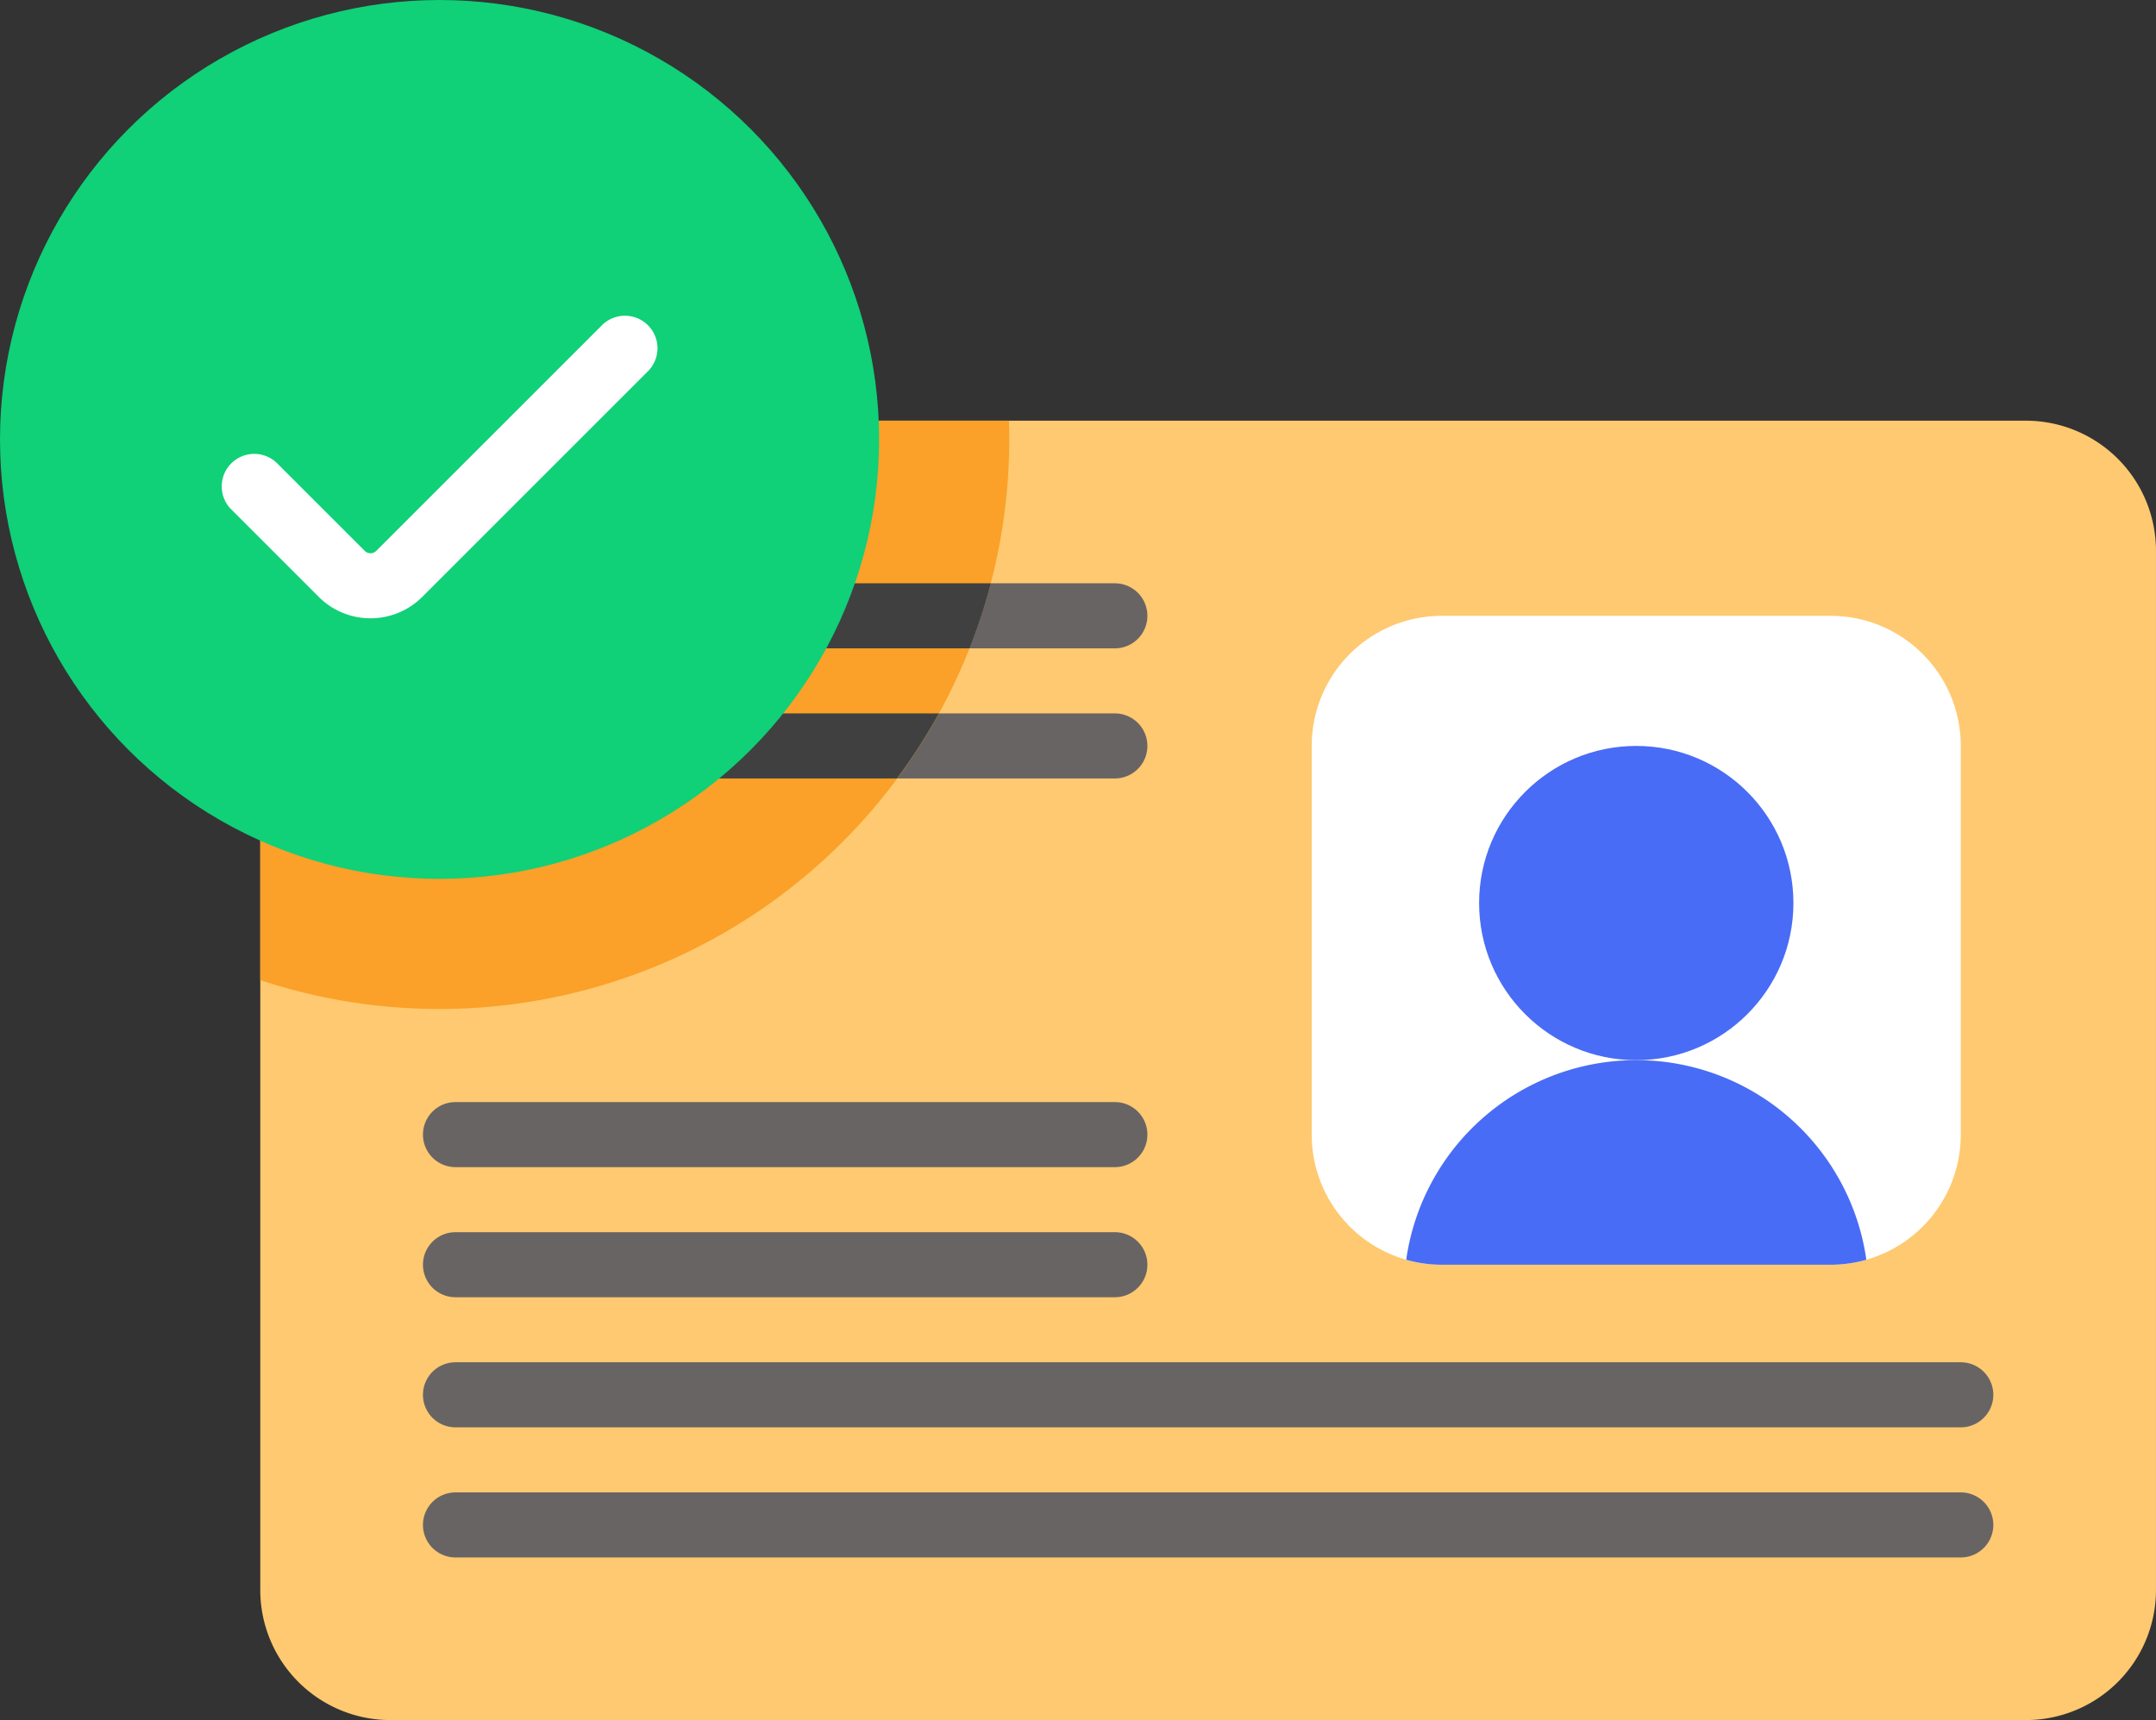 <svg xmlns="http://www.w3.org/2000/svg" width="133.017" height="106.152" viewBox="0 0 133.017 106.152">
  <rect x="0" y="0" width="133.017" height="106.152" fill="#333333" stroke="none"/>
  <g id="id" transform="translate(0 0)">
    <path id="Path_2185" data-name="Path 2185" d="M0,159.663v64.132a8.029,8.029,0,0,0,8.029,8.029h100.9a8.029,8.029,0,0,0,8.029-8.029V159.663a8.029,8.029,0,0,0-8.029-8.029H8.029A8.028,8.028,0,0,0,0,159.663Z" transform="translate(16.058 -125.672)" fill="#fec970"/>
    <path id="Path_2186" data-name="Path 2186" d="M54.388,238.036H78.375a8.029,8.029,0,0,0,8.029-8.029V206.02a8.029,8.029,0,0,0-8.029-8.029H54.388a8.029,8.029,0,0,0-8.029,8.029v23.987A8.029,8.029,0,0,0,54.388,238.036Z" transform="translate(34.569 -159.986)" fill="#fff"/>
    <g id="Group_1703" data-name="Group 1703" transform="translate(26.095 35.998)">
      <path id="Path_2187" data-name="Path 2187" d="M241.524,194.278h40.681a2.007,2.007,0,0,0,0-4.014H241.524a2.007,2.007,0,1,0,0,4.014Z" transform="translate(-239.517 -190.264)" fill="#686464"/>
    </g>
    <g id="Group_1704" data-name="Group 1704" transform="translate(26.095 76.043)">
      <path id="Path_2188" data-name="Path 2188" d="M241.524,348.418h40.681a2.007,2.007,0,1,0,0-4.014H241.524a2.007,2.007,0,1,0,0,4.014Z" transform="translate(-239.517 -344.404)" fill="#686464"/>
    </g>
    <g id="Group_1705" data-name="Group 1705" transform="translate(26.095 84.072)">
      <path id="Path_2189" data-name="Path 2189" d="M40.639,379.323H133.51a2.007,2.007,0,1,0,0-4.014H40.639a2.007,2.007,0,1,0,0,4.014Z" transform="translate(-38.632 -375.309)" fill="#686464"/>
    </g>
    <g id="Group_1706" data-name="Group 1706" transform="translate(26.095 92.102)">
      <path id="Path_2190" data-name="Path 2190" d="M40.639,410.229H133.51a2.007,2.007,0,1,0,0-4.014H40.639a2.007,2.007,0,1,0,0,4.014Z" transform="translate(-38.632 -406.215)" fill="#686464"/>
    </g>
    <g id="Group_1707" data-name="Group 1707" transform="translate(26.095 68.014)">
      <path id="Path_2191" data-name="Path 2191" d="M241.524,317.512h40.681a2.007,2.007,0,0,0,0-4.014H241.524a2.007,2.007,0,1,0,0,4.014Z" transform="translate(-239.517 -313.498)" fill="#686464"/>
    </g>
    <g id="Group_1708" data-name="Group 1708" transform="translate(42.153 44.027)">
      <path id="Path_2192" data-name="Path 2192" d="M241.524,225.183h24.623a2.007,2.007,0,1,0,0-4.014H241.524a2.007,2.007,0,1,0,0,4.014Z" transform="translate(-239.517 -221.169)" fill="#686464"/>
    </g>
    <ellipse id="Ellipse_206" data-name="Ellipse 206" cx="9.696" cy="9.696" rx="9.696" ry="9.696" transform="translate(91.255 46.034)" fill="#496cf6"/>
    <path id="Path_2193" data-name="Path 2193" d="M94.979,316.16H70.993a8.027,8.027,0,0,1-2.2-.308,14.338,14.338,0,0,1,28.39,0A8.034,8.034,0,0,1,94.979,316.16Z" transform="translate(17.964 -238.109)" fill="#496cf6"/>
    <g id="Group_1711" data-name="Group 1711" transform="translate(0 0)">
      <g id="Group_1709" data-name="Group 1709" transform="translate(0)">
        <path id="Path_2194" data-name="Path 2194" d="M272.329,159.663v26.494a35.156,35.156,0,0,0,46.208-33.364c0-.388-.005-.773-.019-1.159h-38.16a8.028,8.028,0,0,0-8.029,8.029Z" transform="translate(-256.271 -125.672)" fill="#fba028"/>
        <path id="Path_2195" data-name="Path 2195" d="M291.047,221.169h13.764a35.247,35.247,0,0,1-2.581,4.015H291.047a2.007,2.007,0,0,1,0-4.015Z" transform="translate(-246.887 -177.142)" fill="#404040"/>
        <path id="Path_2196" data-name="Path 2196" d="M310.426,194.278H278.71a2.007,2.007,0,1,1,0-4.014h33.028A34.9,34.9,0,0,1,310.426,194.278Z" transform="translate(-250.608 -154.266)" fill="#404040"/>
        <ellipse id="Ellipse_207" data-name="Ellipse 207" cx="27.119" cy="27.119" rx="27.119" ry="27.119" fill="#10d078"/>
      </g>
      <g id="Group_1710" data-name="Group 1710" transform="translate(13.676 19.485)">
        <path id="Path_2197" data-name="Path 2197" d="M365.05,145.375a4.5,4.5,0,0,1-3.192-1.32l-5.4-5.4a2.007,2.007,0,1,1,2.839-2.839l5.4,5.4a.5.5,0,0,0,.706,0l13.925-13.925a2.007,2.007,0,0,1,2.839,2.839l-13.925,13.925A4.5,4.5,0,0,1,365.05,145.375Z" transform="translate(-355.867 -126.703)" fill="#fff"/>
      </g>
    </g>
  </g>
</svg>
